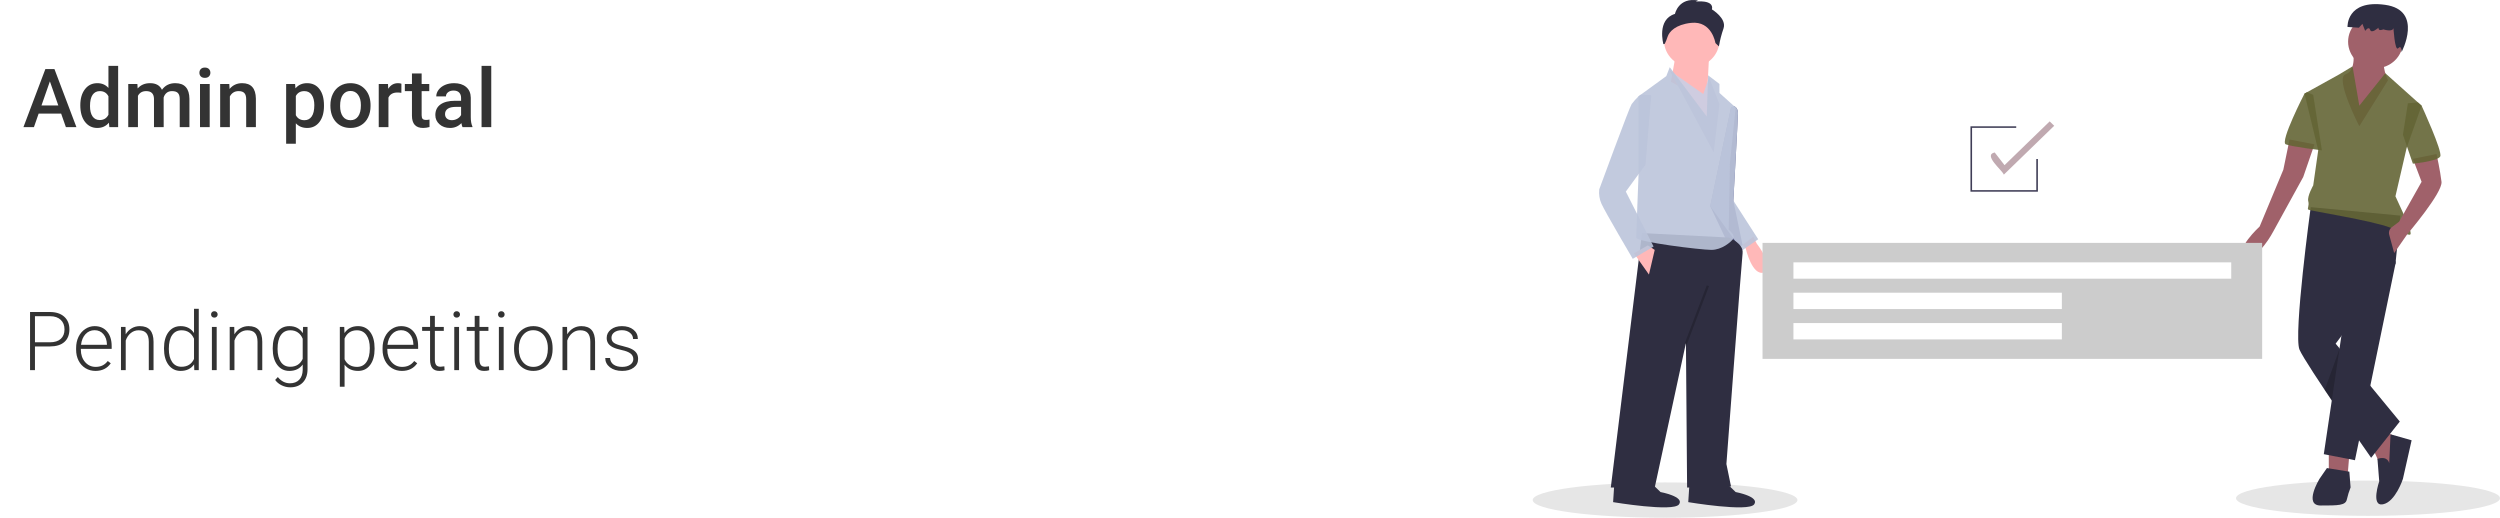 <svg width="1101" height="228" viewBox="0 0 1101 228" fill="none" xmlns="http://www.w3.org/2000/svg">
<path d="M26.928 50.041H17.014L14.94 56H10.316L19.984 30.406H23.975L33.66 56H29.02L26.928 50.041ZM18.262 46.455H25.68L21.971 35.838L18.262 46.455ZM35.365 46.35C35.365 43.42 36.045 41.07 37.404 39.301C38.764 37.52 40.586 36.629 42.871 36.629C44.887 36.629 46.516 37.332 47.758 38.738V29H52.029V56H48.162L47.951 54.031C46.674 55.578 44.969 56.352 42.836 56.352C40.609 56.352 38.805 55.455 37.422 53.662C36.051 51.869 35.365 49.432 35.365 46.35ZM39.637 46.719C39.637 48.652 40.006 50.164 40.744 51.254C41.494 52.332 42.555 52.871 43.926 52.871C45.672 52.871 46.949 52.092 47.758 50.533V42.412C46.973 40.889 45.707 40.127 43.961 40.127C42.578 40.127 41.512 40.678 40.762 41.779C40.012 42.869 39.637 44.516 39.637 46.719ZM60.502 36.98L60.625 38.967C61.961 37.408 63.789 36.629 66.109 36.629C68.652 36.629 70.393 37.602 71.33 39.547C72.713 37.602 74.658 36.629 77.166 36.629C79.264 36.629 80.822 37.209 81.842 38.369C82.873 39.529 83.4 41.24 83.424 43.502V56H79.152V43.625C79.152 42.418 78.889 41.533 78.361 40.971C77.834 40.408 76.961 40.127 75.742 40.127C74.769 40.127 73.973 40.391 73.352 40.918C72.742 41.434 72.314 42.113 72.068 42.957L72.086 56H67.814V43.484C67.756 41.246 66.613 40.127 64.387 40.127C62.676 40.127 61.463 40.824 60.748 42.219V56H56.477V36.98H60.502ZM92.353 56H88.082V36.98H92.353V56ZM87.818 32.041C87.818 31.385 88.023 30.84 88.434 30.406C88.856 29.973 89.453 29.756 90.227 29.756C91 29.756 91.598 29.973 92.019 30.406C92.441 30.84 92.652 31.385 92.652 32.041C92.652 32.685 92.441 33.225 92.019 33.658C91.598 34.08 91 34.291 90.227 34.291C89.453 34.291 88.856 34.08 88.434 33.658C88.023 33.225 87.818 32.685 87.818 32.041ZM100.984 36.98L101.107 39.178C102.514 37.478 104.359 36.629 106.645 36.629C110.605 36.629 112.621 38.897 112.691 43.432V56H108.42V43.678C108.42 42.471 108.156 41.58 107.629 41.006C107.113 40.42 106.264 40.127 105.08 40.127C103.357 40.127 102.074 40.906 101.23 42.465V56H96.959V36.98H100.984ZM142.68 46.684C142.68 49.625 142.012 51.975 140.676 53.732C139.34 55.478 137.547 56.352 135.297 56.352C133.211 56.352 131.541 55.666 130.287 54.295V63.312H126.016V36.98H129.953L130.129 38.914C131.383 37.391 133.088 36.629 135.244 36.629C137.564 36.629 139.381 37.496 140.693 39.23C142.018 40.953 142.68 43.35 142.68 46.42V46.684ZM138.426 46.315C138.426 44.416 138.045 42.91 137.283 41.797C136.533 40.684 135.455 40.127 134.049 40.127C132.303 40.127 131.049 40.848 130.287 42.289V50.727C131.061 52.203 132.326 52.941 134.084 52.941C135.443 52.941 136.504 52.397 137.266 51.307C138.039 50.205 138.426 48.541 138.426 46.315ZM145.51 46.315C145.51 44.451 145.879 42.775 146.617 41.287C147.355 39.787 148.393 38.639 149.729 37.842C151.064 37.033 152.6 36.629 154.334 36.629C156.9 36.629 158.98 37.455 160.574 39.107C162.18 40.76 163.047 42.951 163.176 45.682L163.193 46.684C163.193 48.559 162.83 50.234 162.104 51.711C161.389 53.188 160.357 54.33 159.01 55.139C157.674 55.947 156.127 56.352 154.369 56.352C151.686 56.352 149.535 55.461 147.918 53.68C146.312 51.887 145.51 49.502 145.51 46.525V46.315ZM149.781 46.684C149.781 48.641 150.186 50.176 150.994 51.289C151.803 52.391 152.928 52.941 154.369 52.941C155.811 52.941 156.93 52.379 157.727 51.254C158.535 50.129 158.939 48.482 158.939 46.315C158.939 44.393 158.523 42.869 157.691 41.744C156.871 40.619 155.752 40.057 154.334 40.057C152.939 40.057 151.832 40.613 151.012 41.727C150.191 42.828 149.781 44.48 149.781 46.684ZM176.764 40.883C176.201 40.789 175.621 40.742 175.023 40.742C173.066 40.742 171.748 41.492 171.068 42.992V56H166.797V36.98H170.875L170.98 39.107C172.012 37.455 173.441 36.629 175.27 36.629C175.879 36.629 176.383 36.711 176.781 36.875L176.764 40.883ZM185.693 32.357V36.98H189.051V40.145H185.693V50.762C185.693 51.488 185.834 52.016 186.115 52.344C186.408 52.66 186.924 52.818 187.662 52.818C188.154 52.818 188.652 52.76 189.156 52.643V55.947C188.184 56.217 187.246 56.352 186.344 56.352C183.062 56.352 181.422 54.541 181.422 50.92V40.145H178.293V36.98H181.422V32.357H185.693ZM203.693 56C203.506 55.637 203.342 55.045 203.201 54.225C201.842 55.643 200.178 56.352 198.209 56.352C196.299 56.352 194.74 55.807 193.533 54.717C192.326 53.627 191.723 52.279 191.723 50.674C191.723 48.647 192.473 47.094 193.973 46.016C195.484 44.926 197.641 44.381 200.441 44.381H203.061V43.133C203.061 42.148 202.785 41.363 202.234 40.777C201.684 40.18 200.846 39.881 199.721 39.881C198.748 39.881 197.951 40.127 197.33 40.619C196.709 41.1 196.398 41.715 196.398 42.465H192.127C192.127 41.422 192.473 40.449 193.164 39.547C193.855 38.633 194.793 37.918 195.977 37.402C197.172 36.887 198.502 36.629 199.967 36.629C202.193 36.629 203.969 37.191 205.293 38.316C206.617 39.43 207.297 41 207.332 43.027V51.605C207.332 53.316 207.572 54.682 208.053 55.701V56H203.693ZM199 52.924C199.844 52.924 200.635 52.719 201.373 52.309C202.123 51.898 202.686 51.348 203.061 50.656V47.07H200.758C199.176 47.07 197.986 47.346 197.189 47.897C196.393 48.447 195.994 49.227 195.994 50.234C195.994 51.055 196.264 51.711 196.803 52.203C197.354 52.684 198.086 52.924 199 52.924ZM216.35 56H212.078V29H216.35V56Z" fill="#333333"/>
<path d="M15.396 152.576V163H13.234V137.406H21.953C24.613 137.406 26.711 138.086 28.246 139.445C29.793 140.805 30.566 142.674 30.566 145.053C30.566 147.455 29.822 149.312 28.334 150.625C26.857 151.926 24.713 152.576 21.9 152.576H15.396ZM15.396 150.748H21.953C24.051 150.748 25.65 150.25 26.752 149.254C27.854 148.258 28.404 146.869 28.404 145.088C28.404 143.318 27.854 141.912 26.752 140.869C25.662 139.814 24.109 139.275 22.094 139.252H15.396V150.748ZM42.045 163.352C40.428 163.352 38.963 162.953 37.65 162.156C36.35 161.359 35.336 160.252 34.609 158.834C33.883 157.404 33.52 155.805 33.52 154.035V153.279C33.52 151.451 33.871 149.805 34.574 148.34C35.289 146.875 36.279 145.727 37.545 144.895C38.81 144.051 40.182 143.629 41.658 143.629C43.967 143.629 45.795 144.42 47.143 146.002C48.502 147.572 49.182 149.723 49.182 152.453V153.631H35.611V154.035C35.611 156.191 36.227 157.99 37.457 159.432C38.699 160.861 40.258 161.576 42.133 161.576C43.258 161.576 44.248 161.371 45.103 160.961C45.971 160.551 46.756 159.895 47.459 158.992L48.777 159.994C47.23 162.232 44.986 163.352 42.045 163.352ZM41.658 145.422C40.076 145.422 38.74 146.002 37.65 147.162C36.572 148.322 35.916 149.881 35.682 151.838H47.09V151.609C47.031 149.781 46.51 148.293 45.525 147.145C44.541 145.996 43.252 145.422 41.658 145.422ZM55.281 143.98L55.352 147.232C56.066 146.061 56.957 145.17 58.023 144.561C59.09 143.939 60.268 143.629 61.557 143.629C63.596 143.629 65.113 144.203 66.109 145.352C67.106 146.5 67.609 148.223 67.621 150.52V163H65.529V150.502C65.518 148.803 65.154 147.537 64.439 146.705C63.736 145.873 62.605 145.457 61.047 145.457C59.746 145.457 58.592 145.867 57.584 146.688C56.588 147.496 55.85 148.592 55.369 149.975V163H53.277V143.98H55.281ZM72.227 153.314C72.227 150.361 72.883 148.012 74.195 146.266C75.519 144.508 77.312 143.629 79.574 143.629C82.141 143.629 84.098 144.643 85.445 146.67V136H87.537V163H85.568L85.481 160.469C84.133 162.391 82.152 163.352 79.539 163.352C77.348 163.352 75.578 162.473 74.231 160.715C72.894 158.945 72.227 156.561 72.227 153.561V153.314ZM74.353 153.684C74.353 156.109 74.84 158.025 75.812 159.432C76.785 160.826 78.156 161.523 79.926 161.523C82.516 161.523 84.356 160.381 85.445 158.096V149.166C84.356 146.693 82.527 145.457 79.961 145.457C78.191 145.457 76.814 146.154 75.83 147.549C74.846 148.932 74.353 150.977 74.353 153.684ZM95.43 163H93.32V143.98H95.43V163ZM92.951 138.479C92.951 138.08 93.08 137.746 93.338 137.477C93.596 137.195 93.947 137.055 94.393 137.055C94.838 137.055 95.189 137.195 95.447 137.477C95.717 137.746 95.852 138.08 95.852 138.479C95.852 138.877 95.717 139.211 95.447 139.48C95.189 139.75 94.838 139.885 94.393 139.885C93.947 139.885 93.596 139.75 93.338 139.48C93.08 139.211 92.951 138.877 92.951 138.479ZM103.164 143.98L103.234 147.232C103.949 146.061 104.84 145.17 105.906 144.561C106.973 143.939 108.15 143.629 109.439 143.629C111.479 143.629 112.996 144.203 113.992 145.352C114.988 146.5 115.492 148.223 115.504 150.52V163H113.412V150.502C113.4 148.803 113.037 147.537 112.322 146.705C111.619 145.873 110.488 145.457 108.93 145.457C107.629 145.457 106.475 145.867 105.467 146.688C104.471 147.496 103.732 148.592 103.252 149.975V163H101.16V143.98H103.164ZM120.109 153.314C120.109 150.338 120.766 147.982 122.078 146.248C123.402 144.502 125.195 143.629 127.457 143.629C130.047 143.629 132.016 144.66 133.363 146.723L133.469 143.98H135.438V162.613C135.438 165.062 134.752 167.002 133.381 168.432C132.01 169.861 130.152 170.576 127.809 170.576C126.484 170.576 125.219 170.277 124.012 169.68C122.816 169.094 121.873 168.309 121.182 167.324L122.359 166.059C123.848 167.887 125.617 168.801 127.668 168.801C129.426 168.801 130.797 168.279 131.781 167.236C132.766 166.205 133.275 164.77 133.311 162.93V160.539C131.963 162.414 130 163.352 127.422 163.352C125.219 163.352 123.449 162.473 122.113 160.715C120.777 158.957 120.109 156.584 120.109 153.596V153.314ZM122.236 153.684C122.236 156.109 122.723 158.025 123.695 159.432C124.668 160.826 126.039 161.523 127.809 161.523C130.398 161.523 132.232 160.363 133.311 158.043V149.201C132.818 147.982 132.109 147.057 131.184 146.424C130.258 145.779 129.145 145.457 127.844 145.457C126.074 145.457 124.697 146.154 123.713 147.549C122.729 148.932 122.236 150.977 122.236 153.684ZM164.969 153.684C164.969 156.648 164.312 159.004 163 160.75C161.688 162.484 159.93 163.352 157.727 163.352C155.125 163.352 153.133 162.438 151.75 160.609V170.312H149.658V143.98H151.609L151.715 146.67C153.086 144.643 155.072 143.629 157.674 143.629C159.947 143.629 161.729 144.49 163.018 146.213C164.318 147.936 164.969 150.326 164.969 153.385V153.684ZM162.859 153.314C162.859 150.889 162.361 148.973 161.365 147.566C160.369 146.16 158.98 145.457 157.199 145.457C155.91 145.457 154.803 145.768 153.877 146.389C152.951 147.01 152.242 147.912 151.75 149.096V158.219C152.254 159.309 152.975 160.141 153.912 160.715C154.85 161.289 155.957 161.576 157.234 161.576C159.004 161.576 160.381 160.873 161.365 159.467C162.361 158.049 162.859 155.998 162.859 153.314ZM177.01 163.352C175.393 163.352 173.928 162.953 172.615 162.156C171.314 161.359 170.301 160.252 169.574 158.834C168.848 157.404 168.484 155.805 168.484 154.035V153.279C168.484 151.451 168.836 149.805 169.539 148.34C170.254 146.875 171.244 145.727 172.51 144.895C173.775 144.051 175.146 143.629 176.623 143.629C178.932 143.629 180.76 144.42 182.107 146.002C183.467 147.572 184.146 149.723 184.146 152.453V153.631H170.576V154.035C170.576 156.191 171.191 157.99 172.422 159.432C173.664 160.861 175.223 161.576 177.098 161.576C178.223 161.576 179.213 161.371 180.068 160.961C180.936 160.551 181.721 159.895 182.424 158.992L183.742 159.994C182.195 162.232 179.951 163.352 177.01 163.352ZM176.623 145.422C175.041 145.422 173.705 146.002 172.615 147.162C171.537 148.322 170.881 149.881 170.646 151.838H182.055V151.609C181.996 149.781 181.475 148.293 180.49 147.145C179.506 145.996 178.217 145.422 176.623 145.422ZM191.512 139.111V143.98H195.449V145.703H191.512V158.377C191.512 159.432 191.699 160.217 192.074 160.732C192.461 161.248 193.1 161.506 193.99 161.506C194.342 161.506 194.91 161.447 195.695 161.33L195.783 163.053C195.232 163.252 194.482 163.352 193.533 163.352C192.092 163.352 191.043 162.936 190.387 162.104C189.73 161.26 189.402 160.023 189.402 158.395V145.703H185.904V143.98H189.402V139.111H191.512ZM202.164 163H200.055V143.98H202.164V163ZM199.686 138.479C199.686 138.08 199.814 137.746 200.072 137.477C200.33 137.195 200.682 137.055 201.127 137.055C201.572 137.055 201.924 137.195 202.182 137.477C202.451 137.746 202.586 138.08 202.586 138.479C202.586 138.877 202.451 139.211 202.182 139.48C201.924 139.75 201.572 139.885 201.127 139.885C200.682 139.885 200.33 139.75 200.072 139.48C199.814 139.211 199.686 138.877 199.686 138.479ZM211.164 139.111V143.98H215.102V145.703H211.164V158.377C211.164 159.432 211.352 160.217 211.727 160.732C212.113 161.248 212.752 161.506 213.643 161.506C213.994 161.506 214.562 161.447 215.348 161.33L215.436 163.053C214.885 163.252 214.135 163.352 213.186 163.352C211.744 163.352 210.695 162.936 210.039 162.104C209.383 161.26 209.055 160.023 209.055 158.395V145.703H205.557V143.98H209.055V139.111H211.164ZM221.816 163H219.707V143.98H221.816V163ZM219.338 138.479C219.338 138.08 219.467 137.746 219.725 137.477C219.982 137.195 220.334 137.055 220.779 137.055C221.225 137.055 221.576 137.195 221.834 137.477C222.104 137.746 222.238 138.08 222.238 138.479C222.238 138.877 222.104 139.211 221.834 139.48C221.576 139.75 221.225 139.885 220.779 139.885C220.334 139.885 219.982 139.75 219.725 139.48C219.467 139.211 219.338 138.877 219.338 138.479ZM226.387 153.209C226.387 151.381 226.738 149.734 227.441 148.27C228.156 146.805 229.158 145.668 230.447 144.859C231.748 144.039 233.219 143.629 234.859 143.629C237.391 143.629 239.441 144.52 241.012 146.301C242.582 148.07 243.367 150.42 243.367 153.35V153.789C243.367 155.629 243.01 157.287 242.295 158.764C241.592 160.229 240.596 161.359 239.307 162.156C238.018 162.953 236.547 163.352 234.895 163.352C232.375 163.352 230.324 162.467 228.742 160.697C227.172 158.916 226.387 156.561 226.387 153.631V153.209ZM228.496 153.789C228.496 156.062 229.082 157.932 230.254 159.396C231.438 160.85 232.984 161.576 234.895 161.576C236.793 161.576 238.328 160.85 239.5 159.396C240.684 157.932 241.275 156.004 241.275 153.613V153.209C241.275 151.756 241.006 150.426 240.467 149.219C239.928 148.012 239.172 147.08 238.199 146.424C237.227 145.756 236.113 145.422 234.859 145.422C232.984 145.422 231.455 146.16 230.271 147.637C229.088 149.102 228.496 151.023 228.496 153.402V153.789ZM249.73 143.98L249.801 147.232C250.516 146.061 251.406 145.17 252.473 144.561C253.539 143.939 254.717 143.629 256.006 143.629C258.045 143.629 259.562 144.203 260.559 145.352C261.555 146.5 262.059 148.223 262.07 150.52V163H259.979V150.502C259.967 148.803 259.604 147.537 258.889 146.705C258.186 145.873 257.055 145.457 255.496 145.457C254.195 145.457 253.041 145.867 252.033 146.688C251.037 147.496 250.299 148.592 249.818 149.975V163H247.727V143.98H249.73ZM278.91 158.166C278.91 157.123 278.488 156.285 277.645 155.652C276.812 155.02 275.553 154.527 273.865 154.176C272.178 153.812 270.865 153.402 269.928 152.945C269.002 152.477 268.311 151.908 267.854 151.24C267.408 150.572 267.186 149.764 267.186 148.814C267.186 147.314 267.812 146.078 269.066 145.105C270.32 144.121 271.926 143.629 273.883 143.629C276.004 143.629 277.703 144.156 278.98 145.211C280.27 146.254 280.914 147.619 280.914 149.307H278.805C278.805 148.193 278.336 147.268 277.398 146.529C276.473 145.791 275.301 145.422 273.883 145.422C272.5 145.422 271.387 145.732 270.543 146.354C269.711 146.963 269.295 147.76 269.295 148.744C269.295 149.693 269.641 150.432 270.332 150.959C271.035 151.475 272.307 151.949 274.146 152.383C275.998 152.816 277.381 153.279 278.295 153.771C279.221 154.264 279.906 154.855 280.352 155.547C280.797 156.238 281.02 157.076 281.02 158.061C281.02 159.666 280.369 160.949 279.068 161.91C277.779 162.871 276.092 163.352 274.006 163.352C271.791 163.352 269.992 162.818 268.609 161.752C267.238 160.674 266.553 159.314 266.553 157.674H268.662C268.744 158.904 269.26 159.865 270.209 160.557C271.17 161.236 272.436 161.576 274.006 161.576C275.471 161.576 276.654 161.254 277.557 160.609C278.459 159.965 278.91 159.15 278.91 158.166Z" fill="#333333"/>
<path d="M1042.87 227.18C1074.98 227.18 1101 223.701 1101 219.411C1101 215.12 1074.98 211.641 1042.87 211.641C1010.77 211.641 984.747 215.12 984.747 219.411C984.747 223.701 1010.77 227.18 1042.87 227.18Z" fill="#E6E6E6"/>
<path d="M733.296 228C765.492 228 791.592 224.522 791.592 220.231C791.592 215.94 765.492 212.461 733.296 212.461C701.1 212.461 675 215.94 675 220.231C675 224.522 701.1 228 733.296 228Z" fill="#E6E6E6"/>
<path d="M772.149 104.25L773.649 107.255C773.649 107.255 782.161 118.27 776.903 119.996C771.644 121.722 768.854 109.549 768.854 109.549L767.464 107.845L772.149 104.25Z" fill="#FFB8B8"/>
<path d="M762.345 47.348L763.744 46.774C763.744 46.774 765.4 47.348 765.4 49.816C765.4 52.285 763.363 88.328 763.363 88.328L767.436 108.077L761.836 109.064L753.18 90.796L762.345 47.348Z" fill="#575A89"/>
<path d="M762.345 47.348L763.744 46.774C763.744 46.774 765.4 47.348 765.4 49.816C765.4 52.285 763.363 88.328 763.363 88.328L774.31 105.361L767.182 110.299L753.18 90.796L762.345 47.348Z" fill="#BCC4DB" fill-opacity="0.9"/>
<path d="M761.327 104.621C761.327 104.621 767.945 107.09 767.436 111.533C766.927 115.977 760.308 204.355 760.308 204.355L762.345 214.23L742.997 214.724L742.488 151.032L728.742 214.724H709.394L723.141 102.646L761.327 104.621Z" fill="#2F2E41"/>
<path d="M759.799 212.255L764.382 216.699C764.382 216.699 775.073 218.674 772.528 222.13C769.982 225.586 743.507 221.142 743.507 221.142L744.016 213.243L759.799 212.255Z" fill="#2F2E41"/>
<path d="M726.705 212.255L731.287 216.699C731.287 216.699 741.979 218.674 739.434 222.13C736.888 225.586 710.413 221.142 710.413 221.142L710.922 213.243L726.705 212.255Z" fill="#2F2E41"/>
<path d="M745.034 29.573C751.783 29.573 757.253 24.268 757.253 17.724C757.253 11.179 751.783 5.874 745.034 5.874C738.286 5.874 732.815 11.179 732.815 17.724C732.815 24.268 738.286 29.573 745.034 29.573Z" fill="#FFB8B8"/>
<path d="M752.671 24.636L751.653 44.879L735.87 35.992L737.906 24.636H752.671Z" fill="#FFB8B8"/>
<path d="M735.361 31.054L750.125 41.423L752.671 34.017L757.253 45.866L754.708 67.097L735.361 31.054Z" fill="#CFCCE0"/>
<path d="M735.36 29.573L751.653 51.297L752.243 33.15L757.253 36.979V40.929L764.381 47.348L761.836 72.034L761.327 101.165C761.327 101.165 764.381 103.633 763.363 105.115C762.345 106.596 758.272 110.052 753.69 110.052C749.107 110.052 720.595 106.596 720.595 104.621C720.595 102.646 721.614 76.972 721.614 76.972V42.41L733.833 33.523L735.36 29.573Z" fill="#BCC4DB" fill-opacity="0.9"/>
<path d="M719.577 111.533L726.196 120.914L728.742 110.052L725.687 108.077L719.577 111.533Z" fill="#FFB8B8"/>
<path opacity="0.2" d="M751.684 125.68L741.896 151.39L742.852 151.733L752.64 126.023L751.684 125.68Z" fill="black"/>
<path d="M737.652 6.121C737.652 6.121 739.179 -1.285 747.834 0.196L746.816 0.69C746.816 0.69 754.962 -0.298 753.944 4.146C753.944 4.146 760.563 8.096 759.035 12.539C758.137 15.115 757.456 17.757 756.999 20.439L755.471 18.958C755.471 18.958 753.944 9.083 744.78 10.071C737.906 10.811 735.106 13.959 734.39 16.227C734.06 17.293 733.639 18.331 733.132 19.33L732.56 19.451C732.56 19.451 729.505 8.589 737.652 6.121Z" fill="#2F2E41"/>
<path d="M727.214 41.916L722.579 41.708L721.614 42.41C720.505 43.484 719.484 44.64 718.559 45.866C717.54 47.348 704.303 83.39 704.303 83.39C704.057 85.579 704.408 87.793 705.321 89.809C706.849 93.265 719.068 114.002 719.068 114.002L728.232 108.571L716.013 84.378L724.668 72.528L727.214 41.916Z" fill="#BCC4DB" fill-opacity="0.9"/>
<path d="M1025.6 196.826V210.125H1033.83L1034.92 196.826H1025.6Z" fill="#A0616A"/>
<path d="M1045.07 197.624L1048.36 205.071L1053.85 207.199L1054.95 192.304L1050.56 190.177L1045.07 197.624Z" fill="#A0616A"/>
<path d="M1052.2 204.008C1052.2 204.008 1051.74 200.65 1047.03 202.063L1047.81 211.987C1047.81 211.987 1043.98 223.158 1049.46 222.094C1054.95 221.03 1058.24 210.923 1058.24 210.923L1062.08 193.9L1052.8 191.266L1052.2 204.008Z" fill="#2F2E41"/>
<path d="M1017.64 91.233C1017.64 91.233 1009.96 147.62 1012.71 154.004C1015.45 160.387 1044.25 201.614 1044.25 201.614L1056.87 185.655L1028.62 151.344L1054.95 116.235L1057.14 94.957L1017.64 91.233Z" fill="#2F2E41"/>
<path d="M1047.81 111.447L1055.06 115.164L1054.95 116.235L1037.12 202.678L1023.4 200.018L1032.46 139.109L1047.81 111.447Z" fill="#2F2E41"/>
<path d="M1024.78 206.135L1021.48 210.923C1021.48 210.923 1014.35 222.626 1022.03 222.626C1029.71 222.626 1033 222.626 1033.55 219.966C1033.96 218.153 1034.51 216.375 1035.2 214.647L1034.65 207.731L1024.78 206.135Z" fill="#2F2E41"/>
<path d="M1046.17 30.058C1052.83 30.058 1058.24 24.819 1058.24 18.355C1058.24 11.892 1052.83 6.652 1046.17 6.652C1039.5 6.652 1034.1 11.892 1034.1 18.355C1034.1 24.819 1039.5 30.058 1046.17 30.058Z" fill="#A0616A"/>
<path d="M1036.3 22.079C1036.3 22.079 1037.94 31.122 1033 32.718C1028.07 34.314 1039.04 55.592 1039.04 55.592L1051.66 35.378C1051.66 35.378 1048.36 28.463 1050.56 25.271L1036.3 22.079Z" fill="#A0616A"/>
<path d="M1039.04 46.549L1036.06 29.214L1030.26 32.718L1014.9 41.23L1020.94 66.231L1018.74 81.658C1018.74 81.658 1016 86.446 1016.55 88.573C1017.1 90.701 1016 91.765 1016.55 92.297C1017.1 92.829 1044.52 97.085 1052.75 100.276C1060.98 103.468 1062.08 104.532 1061.53 101.872C1060.98 99.213 1054.95 86.446 1054.95 86.446L1059.88 65.168L1066.47 46.549L1050.49 32.247L1039.04 46.549Z" fill="#646536" fill-opacity="0.9"/>
<path d="M1062.63 69.955L1066.47 80.062L1056.59 97.617L1053.37 100.047C1052.86 100.431 1052.48 100.951 1052.27 101.543C1052.07 102.135 1052.04 102.773 1052.21 103.378L1054.4 111.447L1060.14 103.182C1060.14 103.182 1075.79 84.85 1075.24 80.062C1074.69 75.275 1073.05 67.827 1073.05 67.827L1062.63 69.955Z" fill="#A0616A"/>
<path d="M1008.32 61.444L1005.58 74.743L995.154 99.744C995.154 99.744 983.634 110.384 989.12 112.511C994.605 114.639 1001.19 101.872 1001.19 101.872L1014.35 77.934L1019.29 63.572L1008.32 61.444Z" fill="#A0616A"/>
<path d="M1060.43 45.485L1064.85 45.101L1066.47 46.549C1066.47 46.549 1075.79 66.763 1074.69 68.891C1073.6 71.019 1062.63 72.083 1062.63 72.083L1058.24 59.316L1060.43 45.485Z" fill="#646536" fill-opacity="0.9"/>
<path d="M1018.74 41.761L1016.02 40.61L1014.9 41.23C1014.9 41.23 1003.93 62.508 1006.67 63.572C1009.42 64.635 1022.58 66.231 1022.58 66.231L1018.74 41.761Z" fill="#646536" fill-opacity="0.9"/>
<path opacity="0.2" d="M1030.26 153.875L1026.92 176.377L1023.8 171.741L1030.26 153.875Z" fill="black"/>
<path d="M1054.01 11.425C1054.01 11.425 1055.23 14.527 1049.59 12.937C1049.59 12.937 1047.35 13.993 1047.48 12.19C1047.48 12.19 1044.4 15.001 1043.82 13.149C1043.23 11.298 1041.62 13.605 1041.62 13.605L1040.41 10.502L1038.85 12.209L1033.84 11.869C1033.84 11.869 1033.27 -0.249 1050.37 2.118C1067.46 4.484 1057.64 22.958 1057.64 22.958C1057.64 22.958 1057.75 19.529 1056.18 21.236C1054.62 22.942 1054.01 11.425 1054.01 11.425Z" fill="#2F2E41"/>
<path d="M776.216 106.968V158.049H996.251V106.968H776.216ZM908.048 149.478H848.937H789.826V142.279H908.048V149.478ZM908.048 136.108H789.826V128.909H908.048V136.108ZM982.641 122.738H789.826V115.539H982.641V122.738Z" fill="#CCCCCC"/>
<path d="M897.488 84.421H867.792V55.624H887.943V56.31H868.499V83.736H896.781V70.022H897.488V84.421Z" fill="#3F3D56"/>
<path d="M882.487 76.91C881.801 74.945 873.195 68.265 878.469 67.143L882.793 72.734L902.675 53.455L904.674 55.394L882.487 76.91Z" fill="#C0A9B0"/>
</svg>
